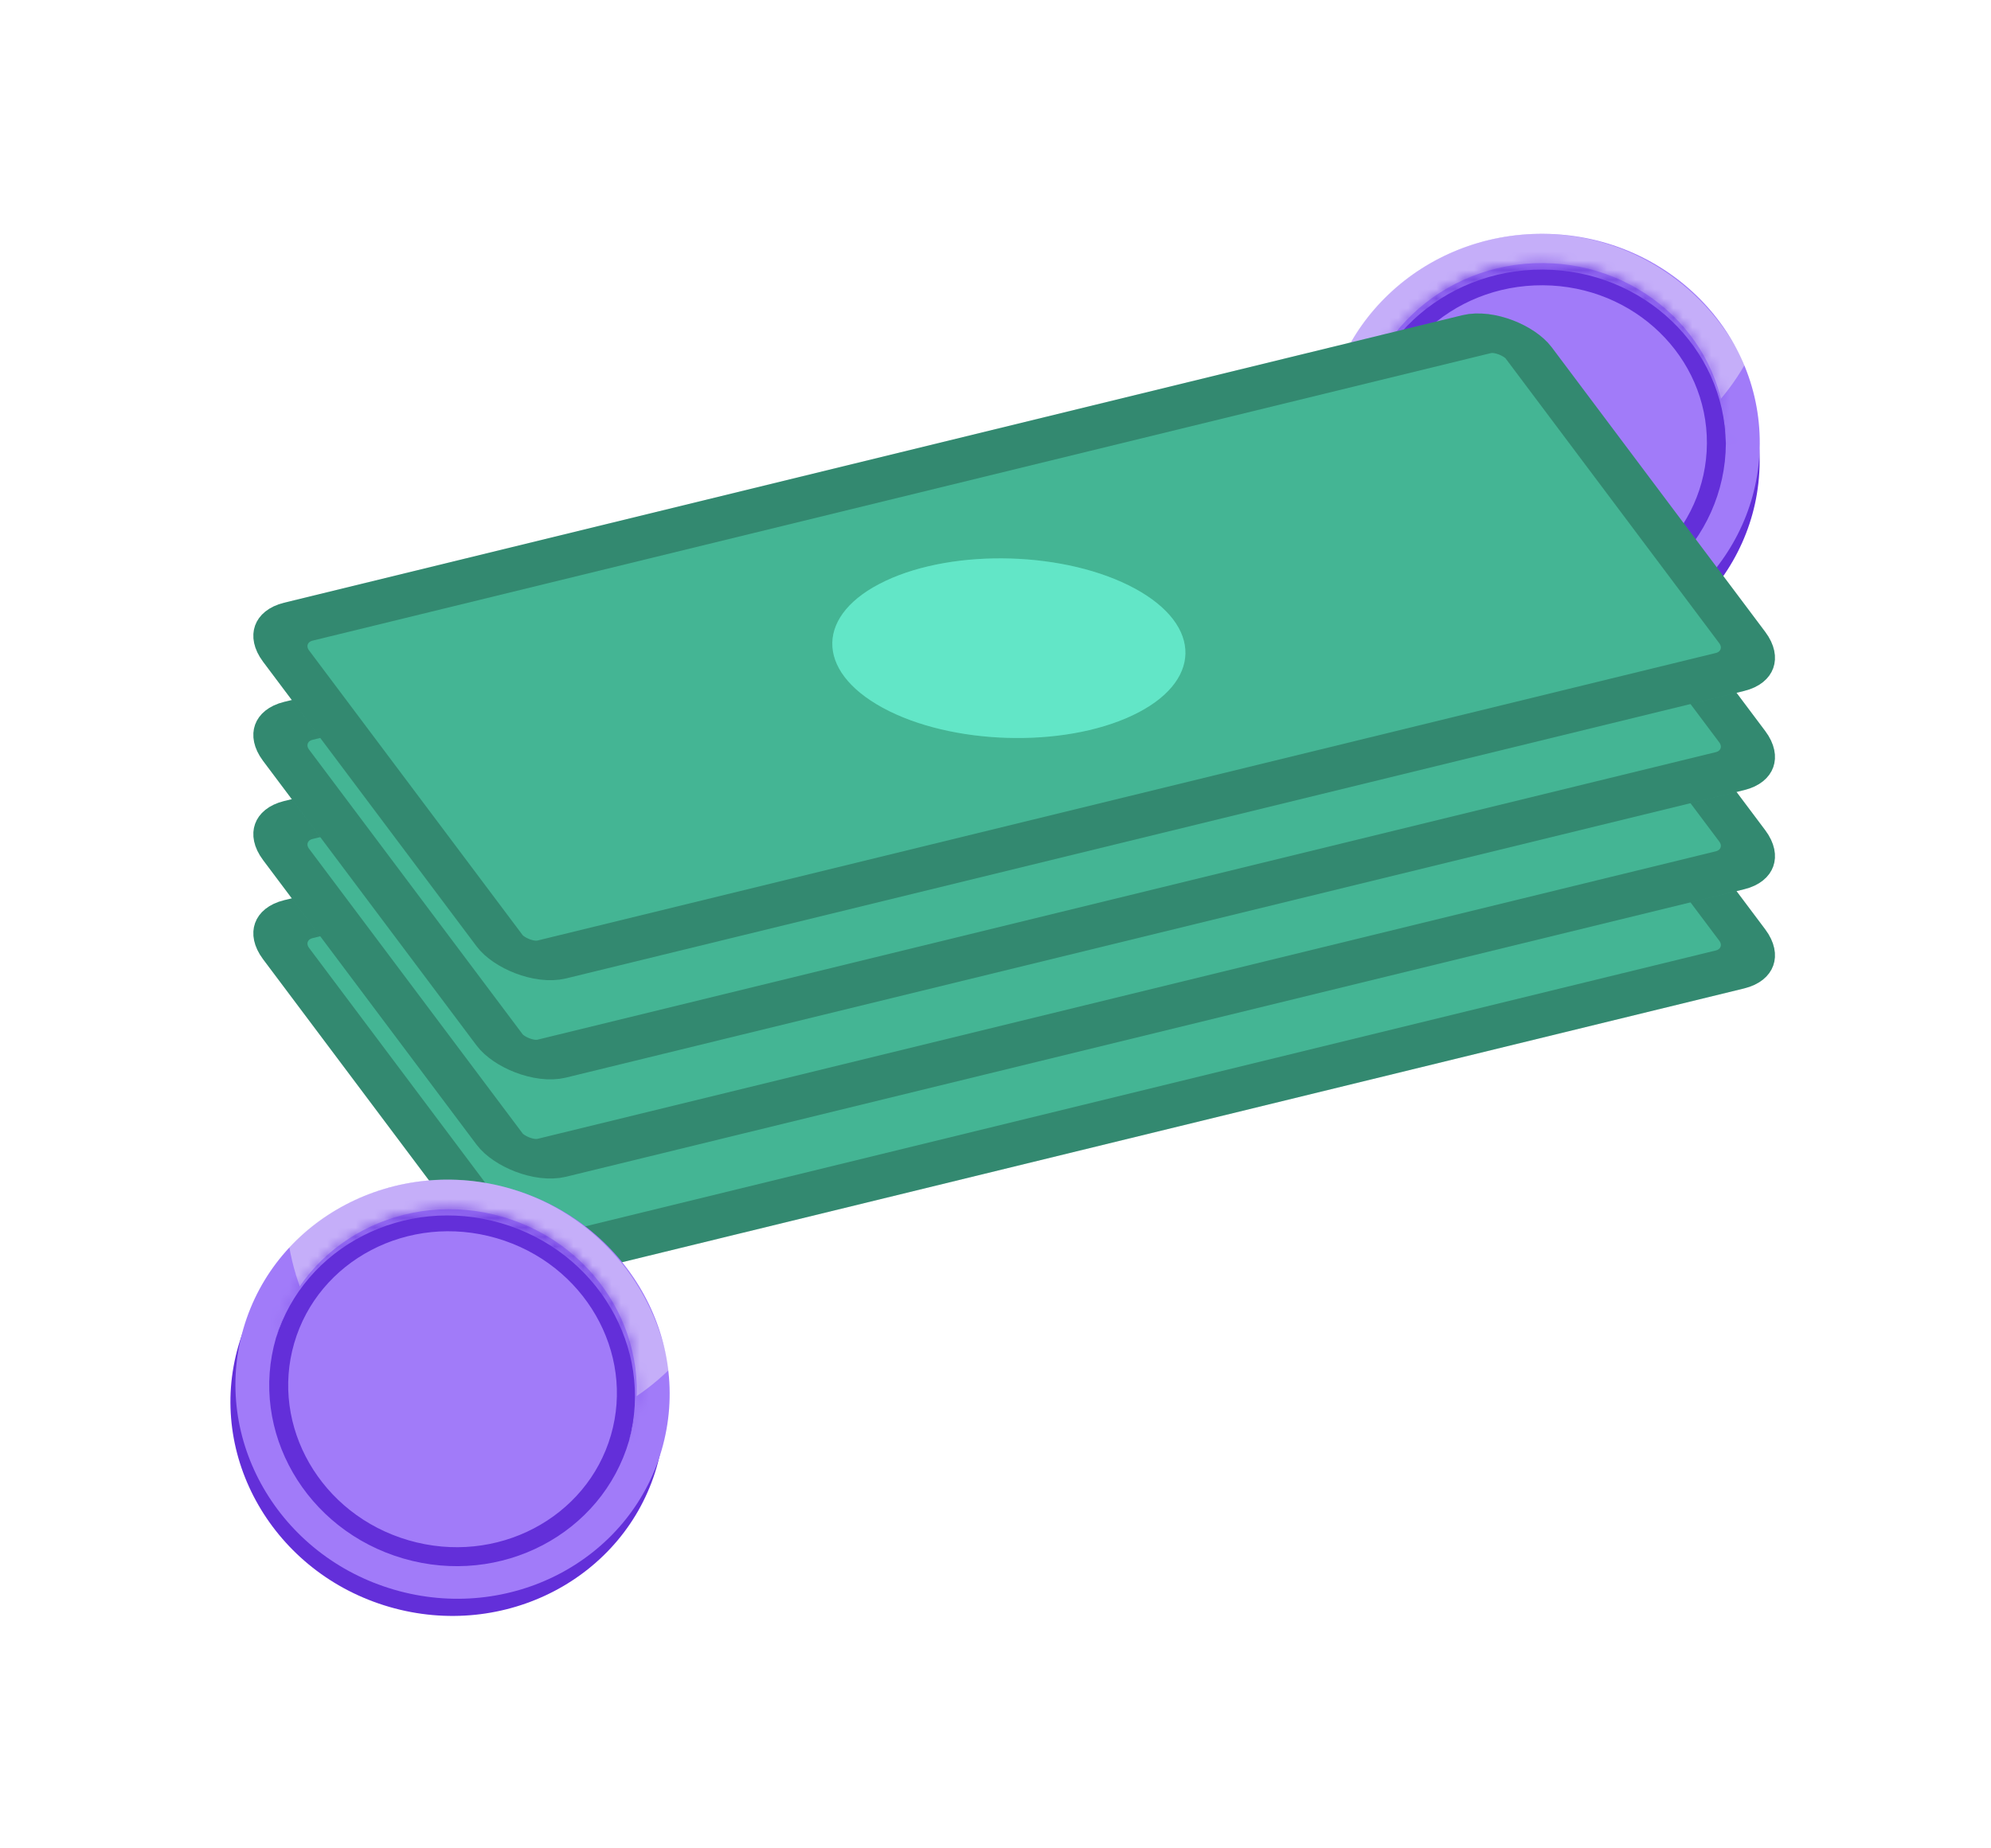 <svg width="210" height="195" viewBox="0 0 210 195" fill="none" xmlns="http://www.w3.org/2000/svg">
<g filter="url(#filter0_d_2945_8568)">
<ellipse cx="162.631" cy="37.579" rx="22.968" ry="22.026" transform="rotate(0.312 162.631 37.579)" fill="#632FD9"/>
<ellipse cx="162.642" cy="35.694" rx="22.968" ry="22.026" transform="rotate(0.312 162.642 35.694)" fill="#A17BF9"/>
<path fill-rule="evenodd" clip-rule="evenodd" d="M141.872 25.782C146.025 18.499 153.79 13.619 162.658 13.668C172.093 13.719 180.218 19.334 184.047 27.439C179.894 34.722 172.128 39.602 163.26 39.554C153.826 39.502 145.7 33.887 141.872 25.782Z" fill="#FAFAFA" fill-opacity="0.4"/>
<path d="M181.035 35.793C180.982 45.473 172.744 53.346 162.546 53.291C152.347 53.235 144.196 45.273 144.248 35.593C144.301 25.913 152.539 18.04 162.737 18.096C172.936 18.151 181.088 26.114 181.035 35.793Z" fill="#A17BF9" stroke="#632FD9" stroke-width="2"/>
<mask id="path-5-inside-1_2945_8568" fill="white">
<path fill-rule="evenodd" clip-rule="evenodd" d="M182.032 35.799C182.034 35.685 182.036 35.571 182.037 35.456C182.093 25.185 173.455 16.811 162.745 16.753C152.034 16.695 143.306 24.974 143.25 35.245C143.249 35.359 143.25 35.474 143.251 35.588C143.497 25.476 152.15 17.381 162.741 17.439C173.332 17.496 181.896 25.685 182.032 35.799Z"/>
</mask>
<path fill-rule="evenodd" clip-rule="evenodd" d="M182.032 35.799C182.034 35.685 182.036 35.571 182.037 35.456C182.093 25.185 173.455 16.811 162.745 16.753C152.034 16.695 143.306 24.974 143.25 35.245C143.249 35.359 143.25 35.474 143.251 35.588C143.497 25.476 152.15 17.381 162.741 17.439C173.332 17.496 181.896 25.685 182.032 35.799Z" fill="#A17BF9"/>
<path d="M182.032 35.799L177.032 35.866L187.03 35.92L182.032 35.799ZM143.251 35.588L138.252 35.655L148.25 35.709L143.251 35.588ZM177.037 35.429C177.036 35.512 177.035 35.595 177.033 35.677L187.03 35.92C187.034 35.775 187.036 35.629 187.037 35.483L177.037 35.429ZM162.717 21.753C170.866 21.797 177.077 28.115 177.037 35.429L187.037 35.483C187.109 22.255 176.044 11.825 162.772 11.753L162.717 21.753ZM148.25 35.272C148.29 27.958 154.569 21.709 162.717 21.753L162.772 11.753C149.499 11.681 138.322 21.99 138.25 35.218L148.25 35.272ZM148.251 35.521C148.25 35.438 148.25 35.355 148.25 35.272L138.25 35.218C138.249 35.364 138.25 35.509 138.252 35.655L148.251 35.521ZM148.25 35.709C148.425 28.506 154.658 22.395 162.714 22.439L162.768 12.439C149.641 12.367 138.569 22.445 138.253 35.466L148.25 35.709ZM162.714 22.439C170.769 22.483 176.936 28.661 177.032 35.866L187.031 35.732C186.857 22.708 175.895 12.51 162.768 12.439L162.714 22.439Z" fill="#632FD9" mask="url(#path-5-inside-1_2945_8568)"/>
</g>
<rect x="-3.929" y="-1.407" width="134.978" height="44.547" rx="3.5" transform="matrix(0.971 -0.237 0.6 0.8 32.732 97.995)" fill="#44B594"/>
<rect x="-3.929" y="-1.407" width="134.978" height="44.547" rx="3.5" transform="matrix(0.971 -0.237 0.6 0.8 32.732 97.995)" stroke="#40AB8C" stroke-width="5"/>
<rect x="-3.929" y="-1.407" width="134.978" height="44.547" rx="3.5" transform="matrix(0.971 -0.237 0.6 0.8 32.732 97.995)" stroke="black" stroke-opacity="0.2" stroke-width="5"/>
<ellipse cx="14.718" cy="14.84" rx="14.718" ry="14.84" transform="matrix(0.904 -0.427 0.878 0.478 80.075 98.959)" fill="#6DFFDD"/>
<ellipse cx="14.718" cy="14.84" rx="14.718" ry="14.84" transform="matrix(0.904 -0.427 0.878 0.478 80.075 98.959)" fill="black" fill-opacity="0.1"/>
<rect x="-3.929" y="-1.407" width="134.978" height="44.547" rx="3.5" transform="matrix(0.971 -0.237 0.6 0.8 32.732 87.534)" fill="#44B594"/>
<rect x="-3.929" y="-1.407" width="134.978" height="44.547" rx="3.5" transform="matrix(0.971 -0.237 0.6 0.8 32.732 87.534)" stroke="#40AB8C" stroke-width="5"/>
<rect x="-3.929" y="-1.407" width="134.978" height="44.547" rx="3.5" transform="matrix(0.971 -0.237 0.6 0.8 32.732 87.534)" stroke="black" stroke-opacity="0.2" stroke-width="5"/>
<ellipse cx="14.718" cy="14.84" rx="14.718" ry="14.84" transform="matrix(0.904 -0.427 0.878 0.478 80.075 88.498)" fill="#6DFFDD"/>
<ellipse cx="14.718" cy="14.84" rx="14.718" ry="14.84" transform="matrix(0.904 -0.427 0.878 0.478 80.075 88.498)" fill="black" fill-opacity="0.1"/>
<rect x="-3.929" y="-1.407" width="134.978" height="44.547" rx="3.5" transform="matrix(0.971 -0.237 0.6 0.8 32.732 77.072)" fill="#44B594"/>
<rect x="-3.929" y="-1.407" width="134.978" height="44.547" rx="3.5" transform="matrix(0.971 -0.237 0.6 0.8 32.732 77.072)" stroke="#40AB8C" stroke-width="5"/>
<rect x="-3.929" y="-1.407" width="134.978" height="44.547" rx="3.5" transform="matrix(0.971 -0.237 0.6 0.8 32.732 77.072)" stroke="black" stroke-opacity="0.2" stroke-width="5"/>
<ellipse cx="14.718" cy="14.84" rx="14.718" ry="14.84" transform="matrix(0.904 -0.427 0.878 0.478 80.075 78.036)" fill="#6DFFDD"/>
<ellipse cx="14.718" cy="14.84" rx="14.718" ry="14.84" transform="matrix(0.904 -0.427 0.878 0.478 80.075 78.036)" fill="black" fill-opacity="0.1"/>
<rect x="-3.929" y="-1.407" width="134.978" height="44.547" rx="3.5" transform="matrix(0.971 -0.237 0.6 0.8 32.732 66.611)" fill="#44B594"/>
<rect x="-3.929" y="-1.407" width="134.978" height="44.547" rx="3.5" transform="matrix(0.971 -0.237 0.6 0.8 32.732 66.611)" stroke="#40AB8C" stroke-width="5"/>
<rect x="-3.929" y="-1.407" width="134.978" height="44.547" rx="3.5" transform="matrix(0.971 -0.237 0.6 0.8 32.732 66.611)" stroke="black" stroke-opacity="0.2" stroke-width="5"/>
<ellipse cx="14.718" cy="14.84" rx="14.718" ry="14.84" transform="matrix(0.904 -0.427 0.878 0.478 80.075 67.575)" fill="#6DFFDD"/>
<ellipse cx="14.718" cy="14.84" rx="14.718" ry="14.84" transform="matrix(0.904 -0.427 0.878 0.478 80.075 67.575)" fill="black" fill-opacity="0.1"/>
<g filter="url(#filter1_d_2945_8568)">
<ellipse cx="47.206" cy="137.375" rx="22.968" ry="22.026" transform="rotate(16.217 47.206 137.375)" fill="#632FD9"/>
<ellipse cx="47.732" cy="135.564" rx="22.968" ry="22.026" transform="rotate(16.217 47.732 135.564)" fill="#A17BF9"/>
<path fill-rule="evenodd" clip-rule="evenodd" d="M30.474 120.339C36.464 114.474 45.269 111.909 53.784 114.385C62.844 117.02 69.119 124.647 70.58 133.491C64.59 139.357 55.785 141.922 47.269 139.445C38.21 136.811 31.934 129.184 30.474 120.339Z" fill="#FAFAFA" fill-opacity="0.4"/>
<path d="M65.394 140.701C62.691 149.996 52.61 155.31 42.818 152.461C33.025 149.613 27.367 139.722 30.07 130.427C32.774 121.132 42.854 115.818 52.647 118.666C62.44 121.515 68.097 131.406 65.394 140.701Z" fill="#A17BF9" stroke="#632FD9" stroke-width="2"/>
<mask id="path-19-inside-2_2945_8568" fill="white">
<path fill-rule="evenodd" clip-rule="evenodd" d="M66.351 140.979C66.385 140.87 66.418 140.761 66.45 140.651C69.318 130.789 63.306 120.368 53.022 117.377C42.737 114.386 32.075 119.956 29.206 129.819C29.174 129.929 29.143 130.039 29.113 130.149C32.121 120.491 42.66 115.078 52.83 118.036C63 120.993 68.992 131.215 66.351 140.979Z"/>
</mask>
<path fill-rule="evenodd" clip-rule="evenodd" d="M66.351 140.979C66.385 140.87 66.418 140.761 66.45 140.651C69.318 130.789 63.306 120.368 53.022 117.377C42.737 114.386 32.075 119.956 29.206 129.819C29.174 129.929 29.143 130.039 29.113 130.149C32.121 120.491 42.66 115.078 52.83 118.036C63 120.993 68.992 131.215 66.351 140.979Z" fill="#A17BF9"/>
<path d="M66.351 140.979L61.525 139.674L71.125 142.466L66.351 140.979ZM29.113 130.149L24.287 128.843L33.887 131.635L29.113 130.149ZM61.649 139.255C61.626 139.334 61.602 139.414 61.577 139.493L71.125 142.466C71.168 142.327 71.21 142.188 71.251 142.047L61.649 139.255ZM51.626 122.178C59.45 124.454 63.692 132.231 61.649 139.255L71.251 142.047C74.945 129.346 67.163 116.283 54.418 112.576L51.626 122.178ZM34.007 131.215C36.05 124.192 43.801 119.902 51.626 122.178L54.418 112.576C41.674 108.869 28.099 115.72 24.405 128.422L34.007 131.215ZM33.94 131.454C33.961 131.375 33.984 131.295 34.007 131.215L24.405 128.422C24.364 128.562 24.325 128.703 24.287 128.843L33.94 131.454ZM33.887 131.635C36.029 124.756 43.699 120.587 51.434 122.837L54.227 113.234C41.622 109.568 28.212 116.226 24.34 128.662L33.887 131.635ZM51.434 122.837C59.169 125.086 63.406 132.719 61.525 139.674L71.178 142.285C74.579 129.712 66.832 116.901 54.227 113.234L51.434 122.837Z" fill="#632FD9" mask="url(#path-19-inside-2_2945_8568)"/>
</g>
<defs>
<filter id="filter0_d_2945_8568" x="115.543" y="0.543" width="94.186" height="94.186" filterUnits="userSpaceOnUse" color-interpolation-filters="sRGB">
<feFlood flood-opacity="0" result="BackgroundImageFix"/>
<feColorMatrix in="SourceAlpha" type="matrix" values="0 0 0 0 0 0 0 0 0 0 0 0 0 0 0 0 0 0 127 0" result="hardAlpha"/>
<feOffset dy="11"/>
<feGaussianBlur stdDeviation="12"/>
<feComposite in2="hardAlpha" operator="out"/>
<feColorMatrix type="matrix" values="0 0 0 0 0.079 0 0 0 0 0.079 0 0 0 0 0.079 0 0 0 0.25 0"/>
<feBlend mode="normal" in2="BackgroundImageFix" result="effect1_dropShadow_2945_8568"/>
<feBlend mode="normal" in="SourceGraphic" in2="effect1_dropShadow_2945_8568" result="shape"/>
</filter>
<filter id="filter1_d_2945_8568" x="-5" y="95" width="104.938" height="104.938" filterUnits="userSpaceOnUse" color-interpolation-filters="sRGB">
<feFlood flood-opacity="0" result="BackgroundImageFix"/>
<feColorMatrix in="SourceAlpha" type="matrix" values="0 0 0 0 0 0 0 0 0 0 0 0 0 0 0 0 0 0 127 0" result="hardAlpha"/>
<feOffset dy="11"/>
<feGaussianBlur stdDeviation="12"/>
<feComposite in2="hardAlpha" operator="out"/>
<feColorMatrix type="matrix" values="0 0 0 0 0.079 0 0 0 0 0.079 0 0 0 0 0.079 0 0 0 0.25 0"/>
<feBlend mode="normal" in2="BackgroundImageFix" result="effect1_dropShadow_2945_8568"/>
<feBlend mode="normal" in="SourceGraphic" in2="effect1_dropShadow_2945_8568" result="shape"/>
</filter>
</defs>
</svg>
